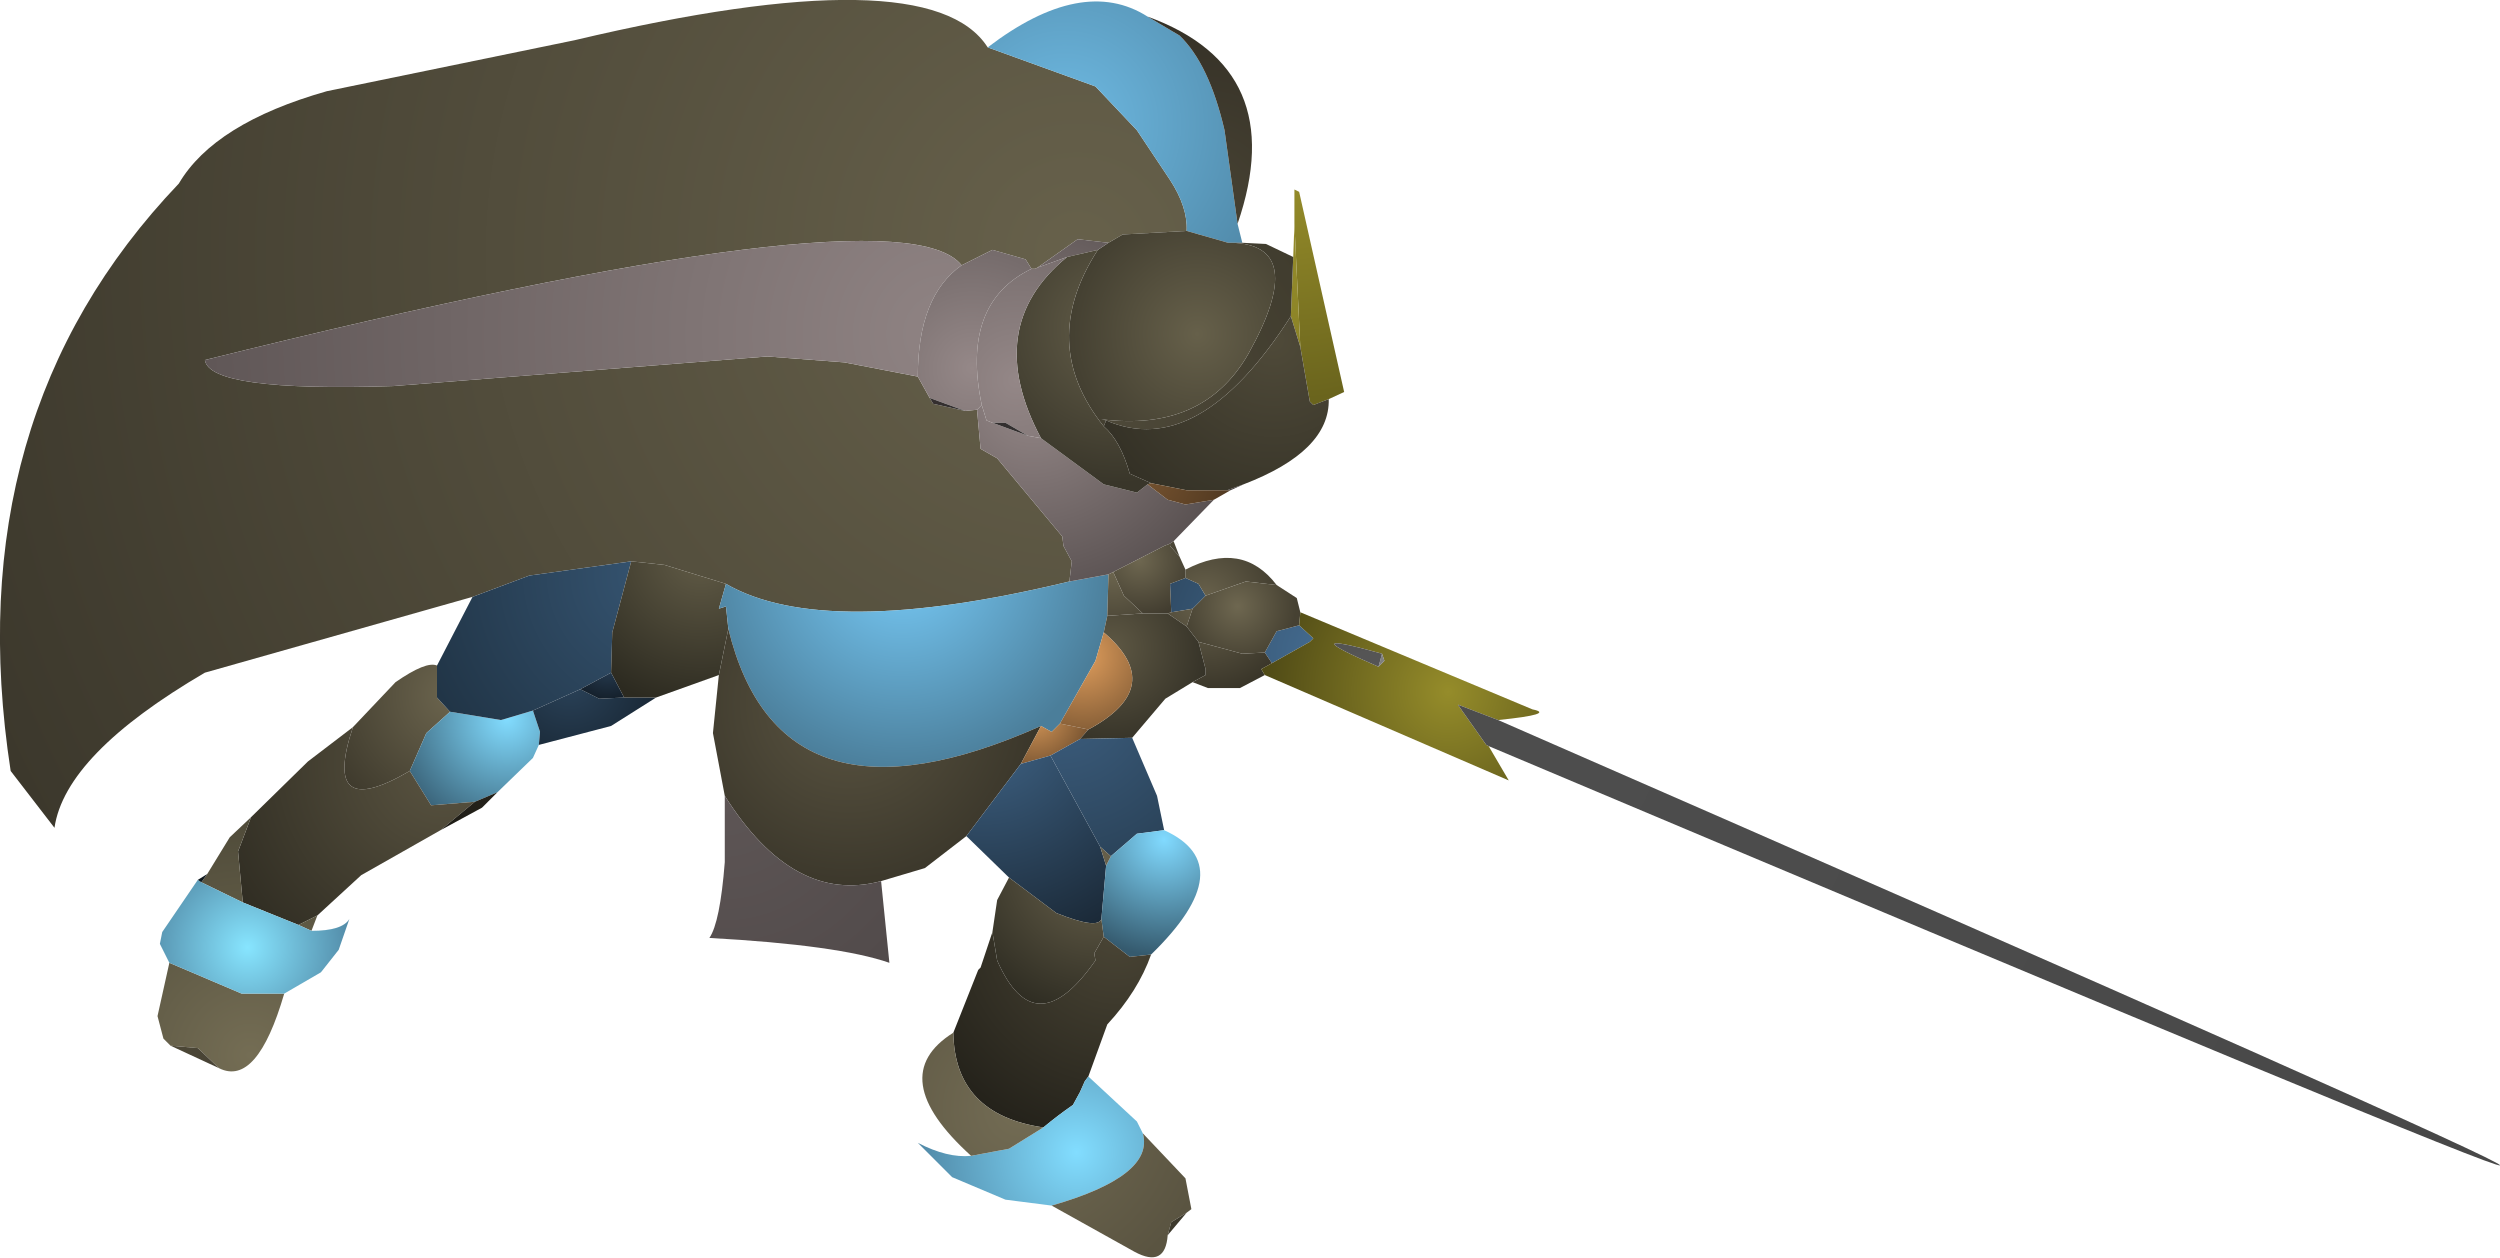 <?xml version="1.0" encoding="UTF-8" standalone="no"?>
<svg xmlns:ffdec="https://www.free-decompiler.com/flash" xmlns:xlink="http://www.w3.org/1999/xlink" ffdec:objectType="shape" height="53.1px" width="105.55px" xmlns="http://www.w3.org/2000/svg">
  <g transform="matrix(1.0, 0.0, 0.0, 1.0, 15.0, 33.55)">
    <path d="M4.95 -8.35 L-6.35 -5.15 Q-12.25 -1.7 -12.7 1.4 L-14.55 -1.0 Q-16.85 -15.95 -7.45 -25.8 -5.95 -28.35 -1.2 -29.7 L9.25 -31.85 Q24.25 -35.4 26.7 -31.55 L31.25 -29.9 33.0 -28.05 34.4 -25.95 Q35.15 -24.8 35.1 -23.8 L32.4 -23.65 31.8 -23.3 30.5 -23.45 28.8 -22.25 28.7 -22.2 28.55 -22.2 28.3 -22.6 26.9 -23.0 25.6 -22.35 Q23.0 -25.65 -6.35 -18.35 -6.15 -17.0 1.6 -17.25 L17.4 -18.5 20.65 -18.25 23.75 -17.65 24.25 -16.75 24.4 -16.5 25.75 -16.2 26.25 -16.25 26.4 -14.6 27.1 -14.2 29.85 -10.9 29.9 -10.5 30.25 -9.85 30.15 -9.0 Q19.8 -6.5 15.65 -8.9 L13.05 -9.7 11.65 -9.85 7.35 -9.25 4.95 -8.35" fill="url(#gradient0)" fill-rule="evenodd" stroke="none"/>
    <path d="M26.7 -31.55 Q30.7 -34.6 33.45 -32.85 L34.8 -32.05 Q36.05 -30.85 36.7 -28.05 L37.25 -24.1 37.45 -23.3 36.95 -23.3 36.85 -23.3 35.1 -23.8 Q35.15 -24.8 34.4 -25.95 L33.0 -28.05 31.25 -29.9 26.7 -31.55" fill="url(#gradient1)" fill-rule="evenodd" stroke="none"/>
    <path d="M33.45 -32.85 Q39.5 -30.65 37.25 -24.1 L36.7 -28.05 Q36.05 -30.85 34.8 -32.05 L33.45 -32.85" fill="url(#gradient2)" fill-rule="evenodd" stroke="none"/>
    <path d="M39.65 -24.1 L39.65 -25.55 39.85 -25.45 41.75 -17.0 41.1 -16.7 40.45 -16.45 40.3 -16.6 39.9 -18.9 39.65 -24.1" fill="url(#gradient3)" fill-rule="evenodd" stroke="none"/>
    <path d="M-0.1 -2.85 L1.7 -4.75 Q3.0 -5.65 3.45 -5.45 L3.45 -4.1 4.0 -3.5 3.0 -2.6 2.3 -1.0 Q-1.45 1.2 -0.1 -2.85" fill="url(#gradient4)" fill-rule="evenodd" stroke="none"/>
    <path d="M7.75 -2.1 L7.5 -1.55 6.0 -0.1 5.05 0.3 3.2 0.45 2.3 -1.0 3.0 -2.6 4.0 -3.5 6.15 -3.15 7.5 -3.55 7.8 -2.65 7.75 -2.1" fill="url(#gradient5)" fill-rule="evenodd" stroke="none"/>
    <path d="M3.45 -5.45 L4.95 -8.35 7.35 -9.25 11.65 -9.85 10.85 -6.85 10.8 -5.15 9.5 -4.45 7.5 -3.55 6.15 -3.15 4.0 -3.5 3.45 -4.1 3.45 -5.45" fill="url(#gradient6)" fill-rule="evenodd" stroke="none"/>
    <path d="M12.7 -4.1 L10.8 -2.9 7.75 -2.1 7.8 -2.65 7.5 -3.55 9.5 -4.45 10.3 -4.05 11.35 -4.1 12.7 -4.1" fill="url(#gradient7)" fill-rule="evenodd" stroke="none"/>
    <path d="M15.35 -5.05 L12.7 -4.1 11.35 -4.1 10.8 -5.15 10.85 -6.85 11.65 -9.85 13.05 -9.7 15.65 -8.9 15.35 -7.85 15.65 -7.95 15.75 -7.0 15.35 -5.05" fill="url(#gradient8)" fill-rule="evenodd" stroke="none"/>
    <path d="M15.75 -7.0 L15.65 -7.95 15.35 -7.85 15.65 -8.9 Q19.8 -6.5 30.15 -9.0 L31.8 -9.3 31.75 -7.55 31.6 -6.85 31.25 -5.65 29.75 -3.0 29.4 -2.65 28.95 -2.9 Q17.95 2.0 15.75 -7.0" fill="url(#gradient9)" fill-rule="evenodd" stroke="none"/>
    <path d="M9.5 -4.45 L10.8 -5.15 11.35 -4.1 10.3 -4.05 9.5 -4.45" fill="url(#gradient10)" fill-rule="evenodd" stroke="none"/>
    <path d="M25.8 1.75 L24.05 3.1 22.2 3.65 Q18.5 4.65 15.6 0.05 L15.1 -2.6 15.35 -5.05 15.75 -7.0 Q17.95 2.0 28.95 -2.9 L28.1 -1.3 25.8 1.75" fill="url(#gradient11)" fill-rule="evenodd" stroke="none"/>
    <path d="M23.75 -17.65 L20.65 -18.25 17.4 -18.5 1.6 -17.25 Q-6.15 -17.0 -6.35 -18.35 23.0 -25.65 25.6 -22.35 23.75 -21.05 23.75 -17.65" fill="url(#gradient12)" fill-rule="evenodd" stroke="none"/>
    <path d="M39.6 -22.7 L39.65 -24.1 39.9 -18.9 39.5 -20.2 39.6 -22.7" fill="url(#gradient13)" fill-rule="evenodd" stroke="none"/>
    <path d="M37.45 -23.3 L38.45 -23.25 39.6 -22.7 39.5 -20.2 Q35.6 -14.1 31.7 -15.8 L31.5 -15.85 Q35.8 -15.3 37.7 -18.6 40.3 -23.25 36.95 -23.3 L37.45 -23.3" fill="url(#gradient14)" fill-rule="evenodd" stroke="none"/>
    <path d="M35.1 -23.8 L36.85 -23.3 36.95 -23.3 Q40.3 -23.25 37.7 -18.6 35.8 -15.3 31.5 -15.85 L31.7 -15.8 31.6 -15.55 Q28.8 -19.05 31.35 -23.0 L31.8 -23.3 32.4 -23.65 35.1 -23.8" fill="url(#gradient15)" fill-rule="evenodd" stroke="none"/>
    <path d="M41.1 -16.7 Q41.15 -14.5 37.5 -13.1 L36.8 -12.85 35.1 -12.85 33.6 -13.15 32.7 -13.55 Q32.3 -14.95 31.6 -15.55 L31.7 -15.8 Q35.6 -14.1 39.5 -20.2 L39.9 -18.9 40.3 -16.6 40.45 -16.45 41.1 -16.7" fill="url(#gradient16)" fill-rule="evenodd" stroke="none"/>
    <path d="M36.25 -12.45 L34.55 -10.7 34.4 -10.6 34.15 -10.5 32.0 -9.4 31.8 -9.3 30.15 -9.0 30.25 -9.85 29.9 -10.5 29.85 -10.9 27.1 -14.2 26.4 -14.6 26.25 -16.25 26.45 -16.45 26.65 -15.8 26.9 -15.7 28.4 -15.15 28.95 -15.05 31.6 -13.1 33.0 -12.75 33.45 -13.1 34.3 -12.45 35.05 -12.25 36.25 -12.45 M28.8 -22.25 L30.5 -23.45 31.8 -23.3 31.35 -23.0 30.05 -22.7 28.8 -22.25" fill="url(#gradient17)" fill-rule="evenodd" stroke="none"/>
    <path d="M33.45 -13.1 L33.0 -12.75 31.6 -13.1 28.95 -15.05 Q26.45 -19.75 30.05 -22.7 L31.35 -23.0 Q28.8 -19.05 31.6 -15.55 32.3 -14.95 32.7 -13.55 L33.6 -13.15 33.45 -13.1" fill="url(#gradient18)" fill-rule="evenodd" stroke="none"/>
    <path d="M36.95 -12.85 L36.25 -12.45 35.05 -12.25 34.3 -12.45 33.45 -13.1 33.6 -13.15 35.1 -12.85 36.8 -12.85 36.95 -12.85" fill="url(#gradient19)" fill-rule="evenodd" stroke="none"/>
    <path d="M37.5 -13.1 L36.95 -12.85 36.8 -12.85 37.5 -13.1" fill="url(#gradient20)" fill-rule="evenodd" stroke="none"/>
    <path d="M23.75 -17.65 Q23.75 -21.05 25.6 -22.35 L26.9 -23.0 28.3 -22.6 28.55 -22.2 Q25.55 -20.75 26.45 -16.45 L26.25 -16.25 25.75 -16.2 24.25 -16.75 23.75 -17.65" fill="url(#gradient21)" fill-rule="evenodd" stroke="none"/>
    <path d="M28.55 -22.2 L28.7 -22.2 28.8 -22.25 30.05 -22.7 Q26.45 -19.75 28.95 -15.05 L28.4 -15.15 27.45 -15.7 26.9 -15.7 26.65 -15.8 26.45 -16.45 Q25.55 -20.75 28.55 -22.2" fill="url(#gradient22)" fill-rule="evenodd" stroke="none"/>
    <path d="M24.25 -16.75 L25.75 -16.2 24.4 -16.5 24.25 -16.75" fill="url(#gradient23)" fill-rule="evenodd" stroke="none"/>
    <path d="M28.4 -15.15 L26.9 -15.7 27.45 -15.7 28.4 -15.15" fill="url(#gradient24)" fill-rule="evenodd" stroke="none"/>
    <path d="M28.95 -2.9 L29.4 -2.65 29.75 -3.0 30.95 -2.75 30.6 -2.35 29.35 -1.65 28.1 -1.3 28.95 -2.9" fill="url(#gradient25)" fill-rule="evenodd" stroke="none"/>
    <path d="M27.6 3.5 L25.8 1.75 28.1 -1.3 29.35 -1.65 31.45 2.2 31.7 3.0 31.5 5.25 Q31.35 5.7 29.6 5.0 L27.6 3.5" fill="url(#gradient26)" fill-rule="evenodd" stroke="none"/>
    <path d="M35.9 -8.4 L35.35 -7.85 34.45 -7.7 34.4 -8.9 35.05 -9.15 35.6 -8.9 35.9 -8.4 M38.4 -6.0 L38.9 -6.9 39.85 -7.15 40.45 -6.6 40.3 -6.45 38.7 -5.55 38.4 -6.0" fill="url(#gradient27)" fill-rule="evenodd" stroke="none"/>
    <path d="M35.05 -9.5 Q37.45 -10.75 38.9 -8.85 L37.6 -9.0 35.9 -8.4 35.6 -8.9 35.05 -9.15 35.05 -9.5 M38.4 -5.05 L37.35 -4.5 36.0 -4.5 35.35 -4.75 35.9 -5.05 35.9 -5.3 35.6 -6.45 37.45 -5.95 38.4 -6.0 38.7 -5.55 38.25 -5.3 38.4 -5.05 M35.35 -7.85 L35.1 -7.1 34.3 -7.65 34.45 -7.7 35.35 -7.85" fill="url(#gradient28)" fill-rule="evenodd" stroke="none"/>
    <path d="M38.9 -8.85 L39.75 -8.3 39.9 -7.7 39.85 -7.15 38.9 -6.9 38.4 -6.0 37.45 -5.95 35.6 -6.45 35.1 -7.1 35.35 -7.85 35.9 -8.4 37.6 -9.0 38.9 -8.85" fill="url(#gradient29)" fill-rule="evenodd" stroke="none"/>
    <path d="M39.9 -7.7 L49.7 -3.6 Q50.7 -3.4 48.25 -3.15 L46.55 -3.8 47.75 -2.1 47.85 -2.05 48.7 -0.6 38.4 -5.05 38.25 -5.3 38.7 -5.55 40.3 -6.45 40.45 -6.6 39.85 -7.15 39.9 -7.7 M43.2 -5.4 L43.45 -5.65 43.35 -5.95 Q39.4 -7.05 43.2 -5.4" fill="url(#gradient30)" fill-rule="evenodd" stroke="none"/>
    <path d="M34.8 -10.05 L35.05 -9.5 35.05 -9.15 34.4 -8.9 34.45 -7.7 34.3 -7.65 33.25 -7.65 32.45 -8.4 32.0 -9.4 34.15 -10.5 34.4 -10.6 34.4 -10.5 34.8 -10.05" fill="url(#gradient31)" fill-rule="evenodd" stroke="none"/>
    <path d="M34.55 -10.7 L34.8 -10.05 34.4 -10.5 34.4 -10.6 34.55 -10.7 M31.75 -7.55 L31.8 -9.3 32.0 -9.4 32.45 -8.4 33.25 -7.65 31.75 -7.55" fill="url(#gradient32)" fill-rule="evenodd" stroke="none"/>
    <path d="M35.35 -4.75 L34.2 -4.05 32.8 -2.4 30.6 -2.35 30.95 -2.75 Q34.3 -4.55 31.6 -6.85 L31.75 -7.55 33.25 -7.65 34.3 -7.65 35.1 -7.1 35.6 -6.45 35.9 -5.3 35.9 -5.05 35.35 -4.75" fill="url(#gradient33)" fill-rule="evenodd" stroke="none"/>
    <path d="M32.8 -2.4 L33.85 0.05 34.15 1.5 33.0 1.65 31.9 2.6 31.45 2.2 29.35 -1.65 30.6 -2.35 32.8 -2.4" fill="url(#gradient34)" fill-rule="evenodd" stroke="none"/>
    <path d="M29.75 -3.0 L31.25 -5.65 31.6 -6.85 Q34.3 -4.55 30.95 -2.75 L29.75 -3.0" fill="url(#gradient35)" fill-rule="evenodd" stroke="none"/>
    <path d="M43.35 -5.95 L43.45 -5.65 43.2 -5.4 43.35 -5.95" fill="url(#gradient36)" fill-rule="evenodd" stroke="none"/>
    <path d="M43.35 -5.95 L43.2 -5.4 Q39.4 -7.05 43.35 -5.95" fill="url(#gradient37)" fill-rule="evenodd" stroke="none"/>
    <path d="M48.25 -3.15 Q133.05 33.9 47.85 -2.05 L47.75 -2.1 46.55 -3.8 48.25 -3.15" fill="url(#gradient38)" fill-rule="evenodd" stroke="none"/>
    <path d="M34.15 1.5 Q37.45 3.0 33.6 6.75 L32.7 6.85 31.6 6.0 31.5 5.25 31.7 3.0 31.9 2.6 33.0 1.65 34.15 1.5" fill="url(#gradient39)" fill-rule="evenodd" stroke="none"/>
    <path d="M26.9 5.8 L27.1 4.45 27.6 3.5 29.6 5.0 Q31.35 5.7 31.5 5.25 L31.6 6.0 31.2 6.7 31.25 7.0 Q28.7 10.65 27.1 7.0 L26.9 5.8 M31.45 2.2 L31.9 2.6 31.7 3.0 31.45 2.2" fill="url(#gradient40)" fill-rule="evenodd" stroke="none"/>
    <path d="M33.6 6.75 Q33.05 8.3 31.75 9.7 L30.95 11.9 30.8 12.1 30.6 12.55 30.3 13.1 Q29.65 13.55 29.05 14.05 25.3 13.5 25.25 10.05 L26.3 7.4 26.4 7.3 26.9 5.8 27.1 7.0 Q28.7 10.65 31.25 7.0 L31.2 6.7 31.6 6.0 32.7 6.85 33.6 6.75" fill="url(#gradient41)" fill-rule="evenodd" stroke="none"/>
    <path d="M30.95 11.9 L33.0 13.8 33.25 14.3 Q33.75 16.1 29.4 17.35 L27.45 17.1 25.2 16.15 23.75 14.7 Q25.0 15.35 26.0 15.25 L27.6 14.95 29.05 14.05 Q29.65 13.55 30.3 13.1 L30.6 12.55 30.8 12.1 30.95 11.9" fill="url(#gradient42)" fill-rule="evenodd" stroke="none"/>
    <path d="M22.2 3.65 L22.55 7.1 Q20.4 6.35 14.95 6.05 15.4 5.4 15.6 2.85 L15.6 0.05 Q18.5 4.65 22.2 3.65" fill="url(#gradient43)" fill-rule="evenodd" stroke="none"/>
    <path d="M33.25 14.3 L35.05 16.2 35.3 17.5 35.1 17.65 34.45 18.05 34.3 18.6 Q34.2 20.0 32.9 19.3 L29.4 17.35 Q33.75 16.1 33.25 14.3 M26.0 15.25 Q22.3 11.9 25.25 10.05 25.3 13.5 29.05 14.05 L27.6 14.95 26.0 15.25" fill="url(#gradient44)" fill-rule="evenodd" stroke="none"/>
    <path d="M35.1 17.65 L34.3 18.6 34.45 18.05 35.1 17.65" fill="url(#gradient45)" fill-rule="evenodd" stroke="none"/>
    <path d="M3.6 1.5 L0.25 3.4 -1.6 5.1 -2.4 5.5 -4.75 4.55 -4.95 2.4 -4.4 0.95 -2.0 -1.4 -0.1 -2.85 Q-1.45 1.2 2.3 -1.0 L3.2 0.45 5.05 0.3 3.6 1.5" fill="url(#gradient46)" fill-rule="evenodd" stroke="none"/>
    <path d="M6.0 -0.1 L5.35 0.55 3.6 1.5 5.05 0.3 6.0 -0.1" fill="url(#gradient47)" fill-rule="evenodd" stroke="none"/>
    <path d="M-1.6 5.1 L-1.85 5.75 -2.4 5.5 -1.6 5.1 M-3.0 8.4 Q-4.15 12.35 -5.75 11.55 L-6.65 10.7 -7.8 10.6 -8.1 10.3 -8.35 9.35 -7.85 7.1 -4.8 8.4 -3.0 8.4 M-6.25 3.35 L-5.3 1.8 -4.4 0.95 -4.95 2.4 -4.75 4.55 -6.5 3.7 -6.25 3.35" fill="url(#gradient48)" fill-rule="evenodd" stroke="none"/>
    <path d="M-1.85 5.75 Q-0.55 5.75 -0.25 5.25 L-0.7 6.55 -1.45 7.5 -3.0 8.4 -4.8 8.4 -7.85 7.1 -8.25 6.3 -8.15 5.8 -6.65 3.6 -6.5 3.7 -4.75 4.55 -2.4 5.5 -1.85 5.75" fill="url(#gradient49)" fill-rule="evenodd" stroke="none"/>
    <path d="M-6.65 3.6 L-6.25 3.35 -6.5 3.7 -6.65 3.6" fill="url(#gradient50)" fill-rule="evenodd" stroke="none"/>
    <path d="M-5.75 11.55 L-7.8 10.6 -6.65 10.7 -5.75 11.55" fill="url(#gradient51)" fill-rule="evenodd" stroke="none"/>
  </g>
  <defs>
    <radialGradient cx="0" cy="0" gradientTransform="matrix(0.061, 0.0, 0.0, 0.061, 30.5, -22.85)" gradientUnits="userSpaceOnUse" id="gradient0" r="819.2" spreadMethod="pad">
      <stop offset="0.0" stop-color="#67614b"/>
      <stop offset="1.0" stop-color="#3c382c"/>
    </radialGradient>
    <radialGradient cx="0" cy="0" gradientTransform="matrix(0.012, 0.0, 0.0, 0.012, 29.95, -28.3)" gradientUnits="userSpaceOnUse" id="gradient1" r="819.2" spreadMethod="pad">
      <stop offset="0.0" stop-color="#6ebae3"/>
      <stop offset="1.0" stop-color="#4f87a6"/>
    </radialGradient>
    <radialGradient cx="0" cy="0" gradientTransform="matrix(0.01, 0.0, 0.0, 0.01, 35.65, -24.8)" gradientUnits="userSpaceOnUse" id="gradient2" r="819.2" spreadMethod="pad">
      <stop offset="0.0" stop-color="#484334"/>
      <stop offset="1.0" stop-color="#343026"/>
    </radialGradient>
    <radialGradient cx="0" cy="0" gradientTransform="matrix(0.011, 0.0, 0.0, 0.011, 39.6, -25.7)" gradientUnits="userSpaceOnUse" id="gradient3" r="819.2" spreadMethod="pad">
      <stop offset="0.0" stop-color="#948b29"/>
      <stop offset="1.0" stop-color="#6a641d"/>
    </radialGradient>
    <radialGradient cx="0" cy="0" gradientTransform="matrix(0.008, 0.0, 0.0, 0.008, 4.1, -4.2)" gradientUnits="userSpaceOnUse" id="gradient4" r="819.2" spreadMethod="pad">
      <stop offset="0.0" stop-color="#6c654e"/>
      <stop offset="1.0" stop-color="#393529"/>
    </radialGradient>
    <radialGradient cx="0" cy="0" gradientTransform="matrix(0.006, 0.0, 0.0, 0.006, 6.4, -3.2)" gradientUnits="userSpaceOnUse" id="gradient5" r="819.2" spreadMethod="pad">
      <stop offset="0.0" stop-color="#82dcff"/>
      <stop offset="1.0" stop-color="#3a6379"/>
    </radialGradient>
    <radialGradient cx="0" cy="0" gradientTransform="matrix(0.013, 0.0, 0.0, 0.013, 12.9, -9.35)" gradientUnits="userSpaceOnUse" id="gradient6" r="819.2" spreadMethod="pad">
      <stop offset="0.0" stop-color="#365572"/>
      <stop offset="1.0" stop-color="#213547"/>
    </radialGradient>
    <radialGradient cx="0" cy="0" gradientTransform="matrix(0.005, 0.0, 0.0, 0.005, 9.05, -4.9)" gradientUnits="userSpaceOnUse" id="gradient7" r="819.2" spreadMethod="pad">
      <stop offset="0.0" stop-color="#2b435a"/>
      <stop offset="1.0" stop-color="#172532"/>
    </radialGradient>
    <radialGradient cx="0" cy="0" gradientTransform="matrix(0.008, 0.0, 0.0, 0.008, 14.6, -10.15)" gradientUnits="userSpaceOnUse" id="gradient8" r="819.2" spreadMethod="pad">
      <stop offset="0.0" stop-color="#625c47"/>
      <stop offset="1.0" stop-color="#2c2a20"/>
    </radialGradient>
    <radialGradient cx="0" cy="0" gradientTransform="matrix(0.011, 0.0, 0.0, 0.011, 23.1, -9.9)" gradientUnits="userSpaceOnUse" id="gradient9" r="819.2" spreadMethod="pad">
      <stop offset="0.0" stop-color="#78ccf9"/>
      <stop offset="1.0" stop-color="#4b7e9a"/>
    </radialGradient>
    <radialGradient cx="0" cy="0" gradientTransform="matrix(0.002, 0.0, 0.0, 0.002, 10.65, -5.6)" gradientUnits="userSpaceOnUse" id="gradient10" r="819.2" spreadMethod="pad">
      <stop offset="0.0" stop-color="#2a4158"/>
      <stop offset="1.0" stop-color="#141f2a"/>
    </radialGradient>
    <radialGradient cx="0" cy="0" gradientTransform="matrix(0.01, 0.0, 0.0, 0.01, 20.85, -3.85)" gradientUnits="userSpaceOnUse" id="gradient11" r="819.2" spreadMethod="pad">
      <stop offset="0.0" stop-color="#5b5542"/>
      <stop offset="1.0" stop-color="#3a362a"/>
    </radialGradient>
    <radialGradient cx="0" cy="0" gradientTransform="matrix(0.038, 0.0, 0.0, 0.038, 24.9, -19.45)" gradientUnits="userSpaceOnUse" id="gradient12" r="819.2" spreadMethod="pad">
      <stop offset="0.0" stop-color="#8f8383"/>
      <stop offset="1.0" stop-color="#605757"/>
    </radialGradient>
    <radialGradient cx="0" cy="0" gradientTransform="matrix(0.011, 0.0, 0.0, 0.011, 39.6, -25.7)" gradientUnits="userSpaceOnUse" id="gradient13" r="819.2" spreadMethod="pad">
      <stop offset="0.0" stop-color="#988f2b"/>
      <stop offset="1.0" stop-color="#877f26"/>
    </radialGradient>
    <radialGradient cx="0" cy="0" gradientTransform="matrix(0.013, 0.0, 0.0, 0.013, 31.35, -16.1)" gradientUnits="userSpaceOnUse" id="gradient14" r="819.2" spreadMethod="pad">
      <stop offset="0.0" stop-color="#4e4939"/>
      <stop offset="1.0" stop-color="#403c2e"/>
    </radialGradient>
    <radialGradient cx="0" cy="0" gradientTransform="matrix(0.007, 0.0, 0.0, 0.007, 35.55, -19.45)" gradientUnits="userSpaceOnUse" id="gradient15" r="819.2" spreadMethod="pad">
      <stop offset="0.0" stop-color="#66604a"/>
      <stop offset="1.0" stop-color="#423e30"/>
    </radialGradient>
    <radialGradient cx="0" cy="0" gradientTransform="matrix(0.01, 0.0, 0.0, 0.01, 38.75, -19.2)" gradientUnits="userSpaceOnUse" id="gradient16" r="819.2" spreadMethod="pad">
      <stop offset="0.0" stop-color="#4f4a39"/>
      <stop offset="1.0" stop-color="#343126"/>
    </radialGradient>
    <radialGradient cx="0" cy="0" gradientTransform="matrix(0.011, 0.0, 0.0, 0.011, 28.6, -16.85)" gradientUnits="userSpaceOnUse" id="gradient17" r="819.2" spreadMethod="pad">
      <stop offset="0.0" stop-color="#958888"/>
      <stop offset="1.0" stop-color="#585050"/>
    </radialGradient>
    <radialGradient cx="0" cy="0" gradientTransform="matrix(0.008, 0.0, 0.0, 0.008, 32.15, -19.7)" gradientUnits="userSpaceOnUse" id="gradient18" r="819.2" spreadMethod="pad">
      <stop offset="0.0" stop-color="#645e49"/>
      <stop offset="1.0" stop-color="#39362a"/>
    </radialGradient>
    <radialGradient cx="0" cy="0" gradientTransform="matrix(0.005, 0.0, 0.0, 0.005, 33.3, -13.5)" gradientUnits="userSpaceOnUse" id="gradient19" r="819.2" spreadMethod="pad">
      <stop offset="0.0" stop-color="#765330"/>
      <stop offset="1.0" stop-color="#4d361f"/>
    </radialGradient>
    <radialGradient cx="0" cy="0" gradientTransform="matrix(0.004, 0.0, 0.0, 0.004, 38.4, -13.55)" gradientUnits="userSpaceOnUse" id="gradient20" r="819.2" spreadMethod="pad">
      <stop offset="0.0" stop-color="#433d3d"/>
      <stop offset="1.0" stop-color="#3a3434"/>
    </radialGradient>
    <radialGradient cx="0" cy="0" gradientTransform="matrix(0.006, 0.0, 0.0, 0.006, 26.05, -18.0)" gradientUnits="userSpaceOnUse" id="gradient21" r="819.2" spreadMethod="pad">
      <stop offset="0.0" stop-color="#958888"/>
      <stop offset="1.0" stop-color="#766c6c"/>
    </radialGradient>
    <radialGradient cx="0" cy="0" gradientTransform="matrix(0.007, 0.0, 0.0, 0.007, 27.9, -17.5)" gradientUnits="userSpaceOnUse" id="gradient22" r="819.2" spreadMethod="pad">
      <stop offset="0.0" stop-color="#948787"/>
      <stop offset="1.0" stop-color="#786e6e"/>
    </radialGradient>
    <radialGradient cx="0" cy="0" gradientTransform="matrix(0.002, 0.0, 0.0, 0.002, 24.15, -16.9)" gradientUnits="userSpaceOnUse" id="gradient23" r="819.2" spreadMethod="pad">
      <stop offset="0.0" stop-color="#342f2f"/>
      <stop offset="1.0" stop-color="#332f2f"/>
    </radialGradient>
    <radialGradient cx="0" cy="0" gradientTransform="matrix(0.002, 0.0, 0.0, 0.002, 27.05, -15.95)" gradientUnits="userSpaceOnUse" id="gradient24" r="819.2" spreadMethod="pad">
      <stop offset="0.0" stop-color="#332f2f"/>
      <stop offset="1.0" stop-color="#332f2f"/>
    </radialGradient>
    <radialGradient cx="0" cy="0" gradientTransform="matrix(0.003, 0.0, 0.0, 0.003, 28.7, -3.35)" gradientUnits="userSpaceOnUse" id="gradient25" r="819.2" spreadMethod="pad">
      <stop offset="0.0" stop-color="#d59758"/>
      <stop offset="1.0" stop-color="#74512f"/>
    </radialGradient>
    <radialGradient cx="0" cy="0" gradientTransform="matrix(0.012, 0.0, 0.0, 0.012, 26.6, -3.0)" gradientUnits="userSpaceOnUse" id="gradient26" r="819.2" spreadMethod="pad">
      <stop offset="0.0" stop-color="#406588"/>
      <stop offset="1.0" stop-color="#1a2836"/>
    </radialGradient>
    <radialGradient cx="0" cy="0" gradientTransform="matrix(0.011, 0.0, 0.0, 0.011, 41.25, -5.95)" gradientUnits="userSpaceOnUse" id="gradient27" r="819.2" spreadMethod="pad">
      <stop offset="0.0" stop-color="#456d92"/>
      <stop offset="1.0" stop-color="#2c455d"/>
    </radialGradient>
    <radialGradient cx="0" cy="0" gradientTransform="matrix(0.005, 0.0, 0.0, 0.005, 35.9, -8.25)" gradientUnits="userSpaceOnUse" id="gradient28" r="819.2" spreadMethod="pad">
      <stop offset="0.0" stop-color="#69624c"/>
      <stop offset="1.0" stop-color="#383428"/>
    </radialGradient>
    <radialGradient cx="0" cy="0" gradientTransform="matrix(0.003, 0.0, 0.0, 0.003, 37.25, -7.95)" gradientUnits="userSpaceOnUse" id="gradient29" r="819.2" spreadMethod="pad">
      <stop offset="0.0" stop-color="#6e6750"/>
      <stop offset="1.0" stop-color="#464132"/>
    </radialGradient>
    <radialGradient cx="0" cy="0" gradientTransform="matrix(0.01, 0.0, 0.0, 0.01, 46.15, -4.35)" gradientUnits="userSpaceOnUse" id="gradient30" r="819.2" spreadMethod="pad">
      <stop offset="0.0" stop-color="#958c2a"/>
      <stop offset="1.0" stop-color="#4c4715"/>
    </radialGradient>
    <radialGradient cx="0" cy="0" gradientTransform="matrix(0.003, 0.0, 0.0, 0.003, 33.1, -9.9)" gradientUnits="userSpaceOnUse" id="gradient31" r="819.2" spreadMethod="pad">
      <stop offset="0.0" stop-color="#6e6750"/>
      <stop offset="1.0" stop-color="#413c2f"/>
    </radialGradient>
    <radialGradient cx="0" cy="0" gradientTransform="matrix(0.003, 0.0, 0.0, 0.003, 32.0, -9.5)" gradientUnits="userSpaceOnUse" id="gradient32" r="819.2" spreadMethod="pad">
      <stop offset="0.0" stop-color="#6d664f"/>
      <stop offset="1.0" stop-color="#4a4536"/>
    </radialGradient>
    <radialGradient cx="0" cy="0" gradientTransform="matrix(0.005, 0.0, 0.0, 0.005, 31.9, -6.2)" gradientUnits="userSpaceOnUse" id="gradient33" r="819.2" spreadMethod="pad">
      <stop offset="0.0" stop-color="#5e5844"/>
      <stop offset="1.0" stop-color="#363328"/>
    </radialGradient>
    <radialGradient cx="0" cy="0" gradientTransform="matrix(0.01, 0.0, 0.0, 0.01, 29.8, -4.0)" gradientUnits="userSpaceOnUse" id="gradient34" r="819.2" spreadMethod="pad">
      <stop offset="0.0" stop-color="#3d5f80"/>
      <stop offset="1.0" stop-color="#283f54"/>
    </radialGradient>
    <radialGradient cx="0" cy="0" gradientTransform="matrix(0.004, 0.0, 0.0, 0.004, 30.7, -5.85)" gradientUnits="userSpaceOnUse" id="gradient35" r="819.2" spreadMethod="pad">
      <stop offset="0.0" stop-color="#df9d5c"/>
      <stop offset="1.0" stop-color="#845d36"/>
    </radialGradient>
    <radialGradient cx="0" cy="0" gradientTransform="matrix(0.003, 0.0, 0.0, 0.003, 43.35, -6.25)" gradientUnits="userSpaceOnUse" id="gradient36" r="819.2" spreadMethod="pad">
      <stop offset="0.0" stop-color="#808080"/>
      <stop offset="1.0" stop-color="#7e7e7e"/>
    </radialGradient>
    <radialGradient cx="0" cy="0" gradientTransform="matrix(0.006, 0.0, 0.0, 0.006, 42.75, -4.35)" gradientUnits="userSpaceOnUse" id="gradient37" r="819.2" spreadMethod="pad">
      <stop offset="0.0" stop-color="#585858"/>
      <stop offset="1.0" stop-color="#4e4e4e"/>
    </radialGradient>
    <radialGradient cx="0" cy="0" gradientTransform="matrix(0.064, 0.0, 0.0, 0.064, 42.7, -5.6)" gradientUnits="userSpaceOnUse" id="gradient38" r="819.2" spreadMethod="pad">
      <stop offset="0.0" stop-color="#4e4e4e"/>
      <stop offset="1.0" stop-color="#484848"/>
    </radialGradient>
    <radialGradient cx="0" cy="0" gradientTransform="matrix(0.006, 0.0, 0.0, 0.006, 34.15, 1.9)" gradientUnits="userSpaceOnUse" id="gradient39" r="819.2" spreadMethod="pad">
      <stop offset="0.0" stop-color="#81daff"/>
      <stop offset="1.0" stop-color="#355a6e"/>
    </radialGradient>
    <radialGradient cx="0" cy="0" gradientTransform="matrix(0.008, 0.0, 0.0, 0.008, 31.35, 2.95)" gradientUnits="userSpaceOnUse" id="gradient40" r="819.2" spreadMethod="pad">
      <stop offset="0.0" stop-color="#6a634d"/>
      <stop offset="1.0" stop-color="#2e2c22"/>
    </radialGradient>
    <radialGradient cx="0" cy="0" gradientTransform="matrix(0.012, 0.0, 0.0, 0.012, 32.15, 5.6)" gradientUnits="userSpaceOnUse" id="gradient41" r="819.2" spreadMethod="pad">
      <stop offset="0.0" stop-color="#4b4636"/>
      <stop offset="1.0" stop-color="#222019"/>
    </radialGradient>
    <radialGradient cx="0" cy="0" gradientTransform="matrix(0.008, 0.0, 0.0, 0.008, 30.45, 15.1)" gradientUnits="userSpaceOnUse" id="gradient42" r="819.2" spreadMethod="pad">
      <stop offset="0.0" stop-color="#82ddff"/>
      <stop offset="1.0" stop-color="#518aa8"/>
    </radialGradient>
    <radialGradient cx="0" cy="0" gradientTransform="matrix(0.012, 0.0, 0.0, 0.012, 15.55, -0.5)" gradientUnits="userSpaceOnUse" id="gradient43" r="819.2" spreadMethod="pad">
      <stop offset="0.0" stop-color="#5e5656"/>
      <stop offset="1.0" stop-color="#524b4b"/>
    </radialGradient>
    <radialGradient cx="0" cy="0" gradientTransform="matrix(0.01, 0.0, 0.0, 0.01, 28.05, 13.25)" gradientUnits="userSpaceOnUse" id="gradient44" r="819.2" spreadMethod="pad">
      <stop offset="0.0" stop-color="#736c54"/>
      <stop offset="1.0" stop-color="#5a5441"/>
    </radialGradient>
    <radialGradient cx="0" cy="0" gradientTransform="matrix(0.002, 0.0, 0.0, 0.002, 34.3, 17.95)" gradientUnits="userSpaceOnUse" id="gradient45" r="819.2" spreadMethod="pad">
      <stop offset="0.0" stop-color="#3d392c"/>
      <stop offset="1.0" stop-color="#3c382b"/>
    </radialGradient>
    <radialGradient cx="0" cy="0" gradientTransform="matrix(0.013, 0.0, 0.0, 0.013, 3.75, -1.3)" gradientUnits="userSpaceOnUse" id="gradient46" r="819.2" spreadMethod="pad">
      <stop offset="0.0" stop-color="#5a5441"/>
      <stop offset="1.0" stop-color="#2f2c22"/>
    </radialGradient>
    <radialGradient cx="0" cy="0" gradientTransform="matrix(0.005, 0.0, 0.0, 0.005, 5.5, -0.45)" gradientUnits="userSpaceOnUse" id="gradient47" r="819.2" spreadMethod="pad">
      <stop offset="0.0" stop-color="#26241c"/>
      <stop offset="1.0" stop-color="#181611"/>
    </radialGradient>
    <radialGradient cx="0" cy="0" gradientTransform="matrix(0.013, 0.0, 0.0, 0.013, -4.45, 11.0)" gradientUnits="userSpaceOnUse" id="gradient48" r="819.2" spreadMethod="pad">
      <stop offset="0.0" stop-color="#746d54"/>
      <stop offset="1.0" stop-color="#4d4938"/>
    </radialGradient>
    <radialGradient cx="0" cy="0" gradientTransform="matrix(0.006, 0.0, 0.0, 0.006, -4.55, 6.45)" gradientUnits="userSpaceOnUse" id="gradient49" r="819.2" spreadMethod="pad">
      <stop offset="0.0" stop-color="#87e5ff"/>
      <stop offset="1.0" stop-color="#4c809d"/>
    </radialGradient>
    <radialGradient cx="0" cy="0" gradientTransform="matrix(0.003, 0.0, 0.0, 0.003, -6.9, 3.65)" gradientUnits="userSpaceOnUse" id="gradient50" r="819.2" spreadMethod="pad">
      <stop offset="0.0" stop-color="#0e181e"/>
      <stop offset="1.0" stop-color="#0e181e"/>
    </radialGradient>
    <radialGradient cx="0" cy="0" gradientTransform="matrix(0.003, 0.0, 0.0, 0.003, -8.05, 10.4)" gradientUnits="userSpaceOnUse" id="gradient51" r="819.2" spreadMethod="pad">
      <stop offset="0.0" stop-color="#4e4938"/>
      <stop offset="1.0" stop-color="#474234"/>
    </radialGradient>
  </defs>
</svg>
